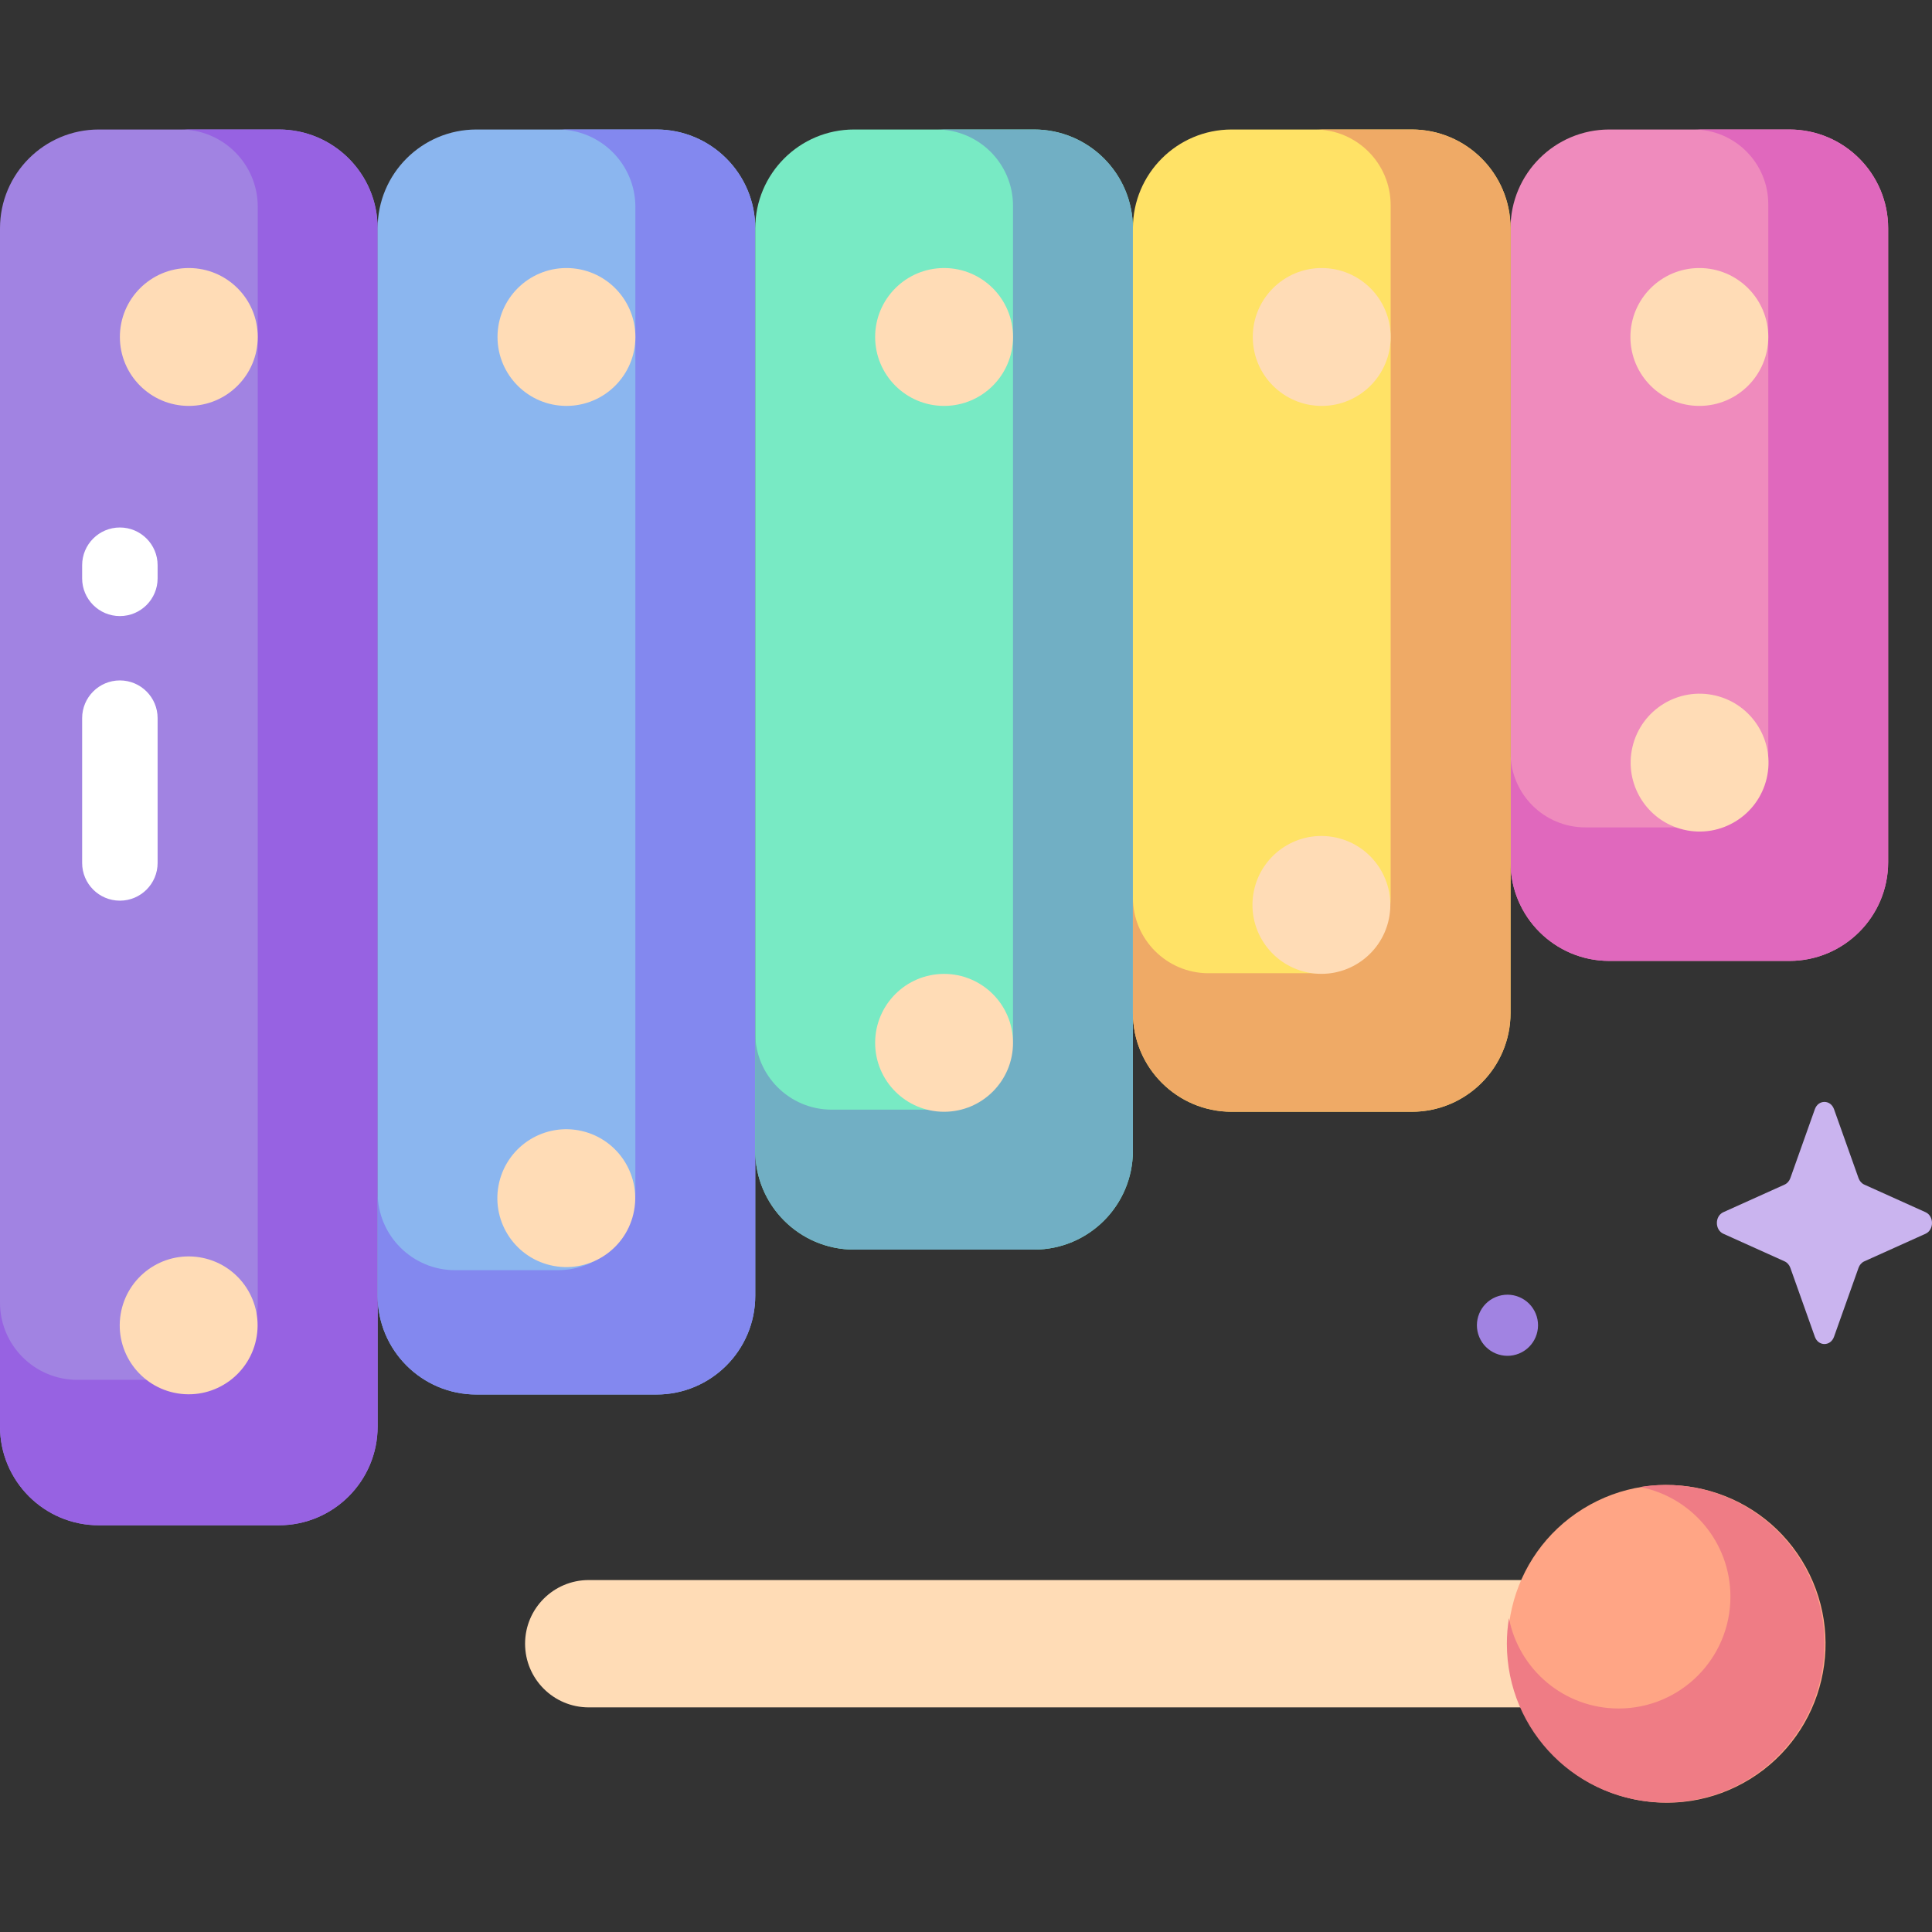 <svg id="Capa_1" enable-background="new 0 0 512 512" height="512" viewBox="0 0 512 512" width="512" xmlns="http://www.w3.org/2000/svg"><rect x="0" y="0" width="512" height="512" fill="#333333" stroke="none"/><g><g><g><path d="m474.197 254.653h-47.706c-14.462 0-26.185-11.724-26.185-26.185v-167.965c0-14.462 11.724-26.185 26.185-26.185h47.706c14.462 0 26.185 11.723 26.185 26.185v167.965c.001 14.462-11.723 26.185-26.185 26.185z" fill="#ef8bbd"/><path d="m474.197 34.318h-25.404c10.947 0 19.82 8.874 19.82 19.82v145.308c0 10.947-8.874 19.82-19.82 19.82h-28.667c-10.947 0-19.82-8.874-19.82-19.82v29.022c0 14.462 11.723 26.185 26.186 26.185h47.705c14.462 0 26.186-11.723 26.186-26.185v-167.965c0-14.462-11.724-26.185-26.186-26.185z" fill="#e068bd"/><g fill="#ffdcb6"><circle cx="450.345" cy="89.301" r="18.269"/><ellipse cx="450.345" cy="201.939" rx="18.269" ry="18.269" transform="matrix(.23 -.973 .973 .23 150.34 593.841)"/></g></g><g><path d="m73.891 404.216h-47.706c-14.461 0-26.185-11.724-26.185-26.186v-317.527c0-14.462 11.724-26.185 26.185-26.185h47.706c14.462 0 26.186 11.723 26.186 26.185v317.527c0 14.462-11.724 26.186-26.186 26.186z" fill="#a183e2"/><path d="m73.891 34.318h-26.059c11.308 0 20.475 9.167 20.475 20.475v290.401c0 11.308-9.167 20.475-20.475 20.475h-27.356c-11.309.001-20.476-9.166-20.476-20.475v32.836c0 14.462 11.724 26.186 26.185 26.186h47.706c14.462 0 26.185-11.723 26.185-26.186v-317.527c0-14.462-11.723-26.185-26.185-26.185z" fill="#9762e2"/><circle cx="50.038" cy="89.301" fill="#ffdcb6" r="18.269"/><ellipse cx="50.038" cy="351.292" fill="#ffdcb6" rx="18.269" ry="18.269" transform="matrix(.16 -.987 .987 .16 -304.733 344.413)"/><g><path d="m31.769 238.685c-5.522 0-10-4.477-10-10v-38.365c0-5.523 4.478-10 10-10s10 4.477 10 10v38.366c0 5.522-4.478 9.999-10 9.999z" fill="#fff"/></g><g><path d="m31.769 163.267c-5.522 0-10-4.477-10-10v-3.477c0-5.523 4.478-10 10-10s10 4.477 10 10v3.477c0 5.523-4.478 10-10 10z" fill="#fff"/></g></g><g><path d="m173.968 369.561h-47.706c-14.462 0-26.186-11.724-26.186-26.185v-282.873c0-14.462 11.724-26.185 26.186-26.185h47.706c14.462 0 26.185 11.723 26.185 26.185v282.872c0 14.462-11.723 26.186-26.185 26.186z" fill="#8bb6ef"/><path d="m173.968 34.318h-26.124c11.345.001 20.54 9.198 20.54 20.543v261.208c0 11.346-9.197 20.543-20.543 20.543h-27.221c-11.346 0-20.543-9.197-20.543-20.543v27.307c0 14.462 11.724 26.185 26.186 26.185h47.706c14.462 0 26.185-11.724 26.185-26.185v-282.873c-.001-14.462-11.724-26.185-26.186-26.185z" fill="#8388ef"/><g fill="#ffdcb6"><circle cx="150.115" cy="89.301" r="18.269"/><ellipse cx="150.115" cy="317.408" rx="18.269" ry="18.269" transform="matrix(.23 -.973 .973 .23 -193.292 390.582)"/></g></g><g><path d="m274.044 331.159h-47.706c-14.462 0-26.186-11.724-26.186-26.185v-244.471c0-14.462 11.724-26.185 26.186-26.185h47.706c14.462 0 26.185 11.723 26.185 26.185v244.471c.001 14.462-11.723 26.185-26.185 26.185z" fill="#78eac4"/><path d="m274.044 34.318h-25.82c11.177 0 20.237 9.06 20.237 20.237v219.275c0 11.176-9.06 20.237-20.237 20.237h-27.834c-11.176 0-20.237-9.06-20.237-20.237v31.145c0 14.462 11.724 26.185 26.185 26.185h47.706c14.462 0 26.185-11.724 26.185-26.185v-244.472c.001-14.462-11.723-26.185-26.185-26.185z" fill="#71afc4"/><g fill="#ffdcb6"><circle cx="250.191" cy="89.301" r="18.269"/><circle cx="250.191" cy="276.362" r="18.269"/></g></g><g><path d="m374.121 294.631h-47.706c-14.462 0-26.185-11.724-26.185-26.185v-207.943c0-14.462 11.724-26.185 26.185-26.185h47.706c14.462 0 26.185 11.723 26.185 26.185v207.943c0 14.462-11.723 26.185-26.185 26.185z" fill="#ffe266"/><path d="m374.121 34.318h-25.634c11.074 0 20.05 8.977 20.05 20.05v183.5c0 11.073-8.977 20.05-20.05 20.05h-28.207c-11.073 0-20.05-8.977-20.05-20.05v30.578c0 14.462 11.724 26.185 26.185 26.185h47.706c14.462 0 26.185-11.723 26.185-26.185v-207.943c0-14.462-11.723-26.185-26.185-26.185z" fill="#efaa66"/><g fill="#ffdcb6"><circle cx="350.268" cy="89.301" r="18.269"/><ellipse cx="350.268" cy="239.823" rx="18.269" ry="18.269" transform="matrix(.16 -.987 .987 .16 57.435 547.153)"/></g></g><g><path d="m425.263 452.474h-269.24c-9.318 0-16.872-7.554-16.872-16.871 0-9.318 7.554-16.872 16.872-16.872h269.24c9.318 0 16.872 7.554 16.872 16.872 0 9.317-7.554 16.871-16.872 16.871z" fill="#ffdcb6"/><ellipse cx="441.416" cy="435.603" fill="#ffa585" rx="42.08" ry="42.08" transform="matrix(.851 -.526 .526 .851 -163.085 297.123)"/><path d="m441.416 393.523c-2.307 0-4.568.193-6.775.55 13.642 2.651 23.941 14.656 23.941 29.073 0 16.361-13.263 29.623-29.623 29.623-14.417 0-26.422-10.3-29.073-23.941-.357 2.207-.55 4.468-.55 6.775 0 23.24 18.84 42.08 42.08 42.08s42.08-18.84 42.08-42.08c-.001-23.241-18.84-42.08-42.08-42.08z" fill="#ef7c85"/></g></g><g><ellipse cx="399.336" cy="351.292" fill="#a183e2" rx="8.097" ry="8.097" transform="matrix(.924 -.383 .383 .924 -104.036 179.56)"/><path d="m486.035 293.952 6.495 18.264c.278.782.829 1.402 1.523 1.715l16.227 7.311c2.293 1.033 2.293 4.685 0 5.718l-16.227 7.311c-.695.313-1.245.933-1.523 1.715l-6.495 18.264c-.918 2.58-4.163 2.58-5.081 0l-6.495-18.264c-.278-.782-.829-1.402-1.523-1.715l-16.227-7.311c-2.292-1.033-2.292-4.685 0-5.718l16.227-7.311c.695-.313 1.245-.933 1.523-1.715l6.495-18.264c.918-2.58 4.164-2.58 5.081 0z" fill="#cab4ef"/></g></g></svg>